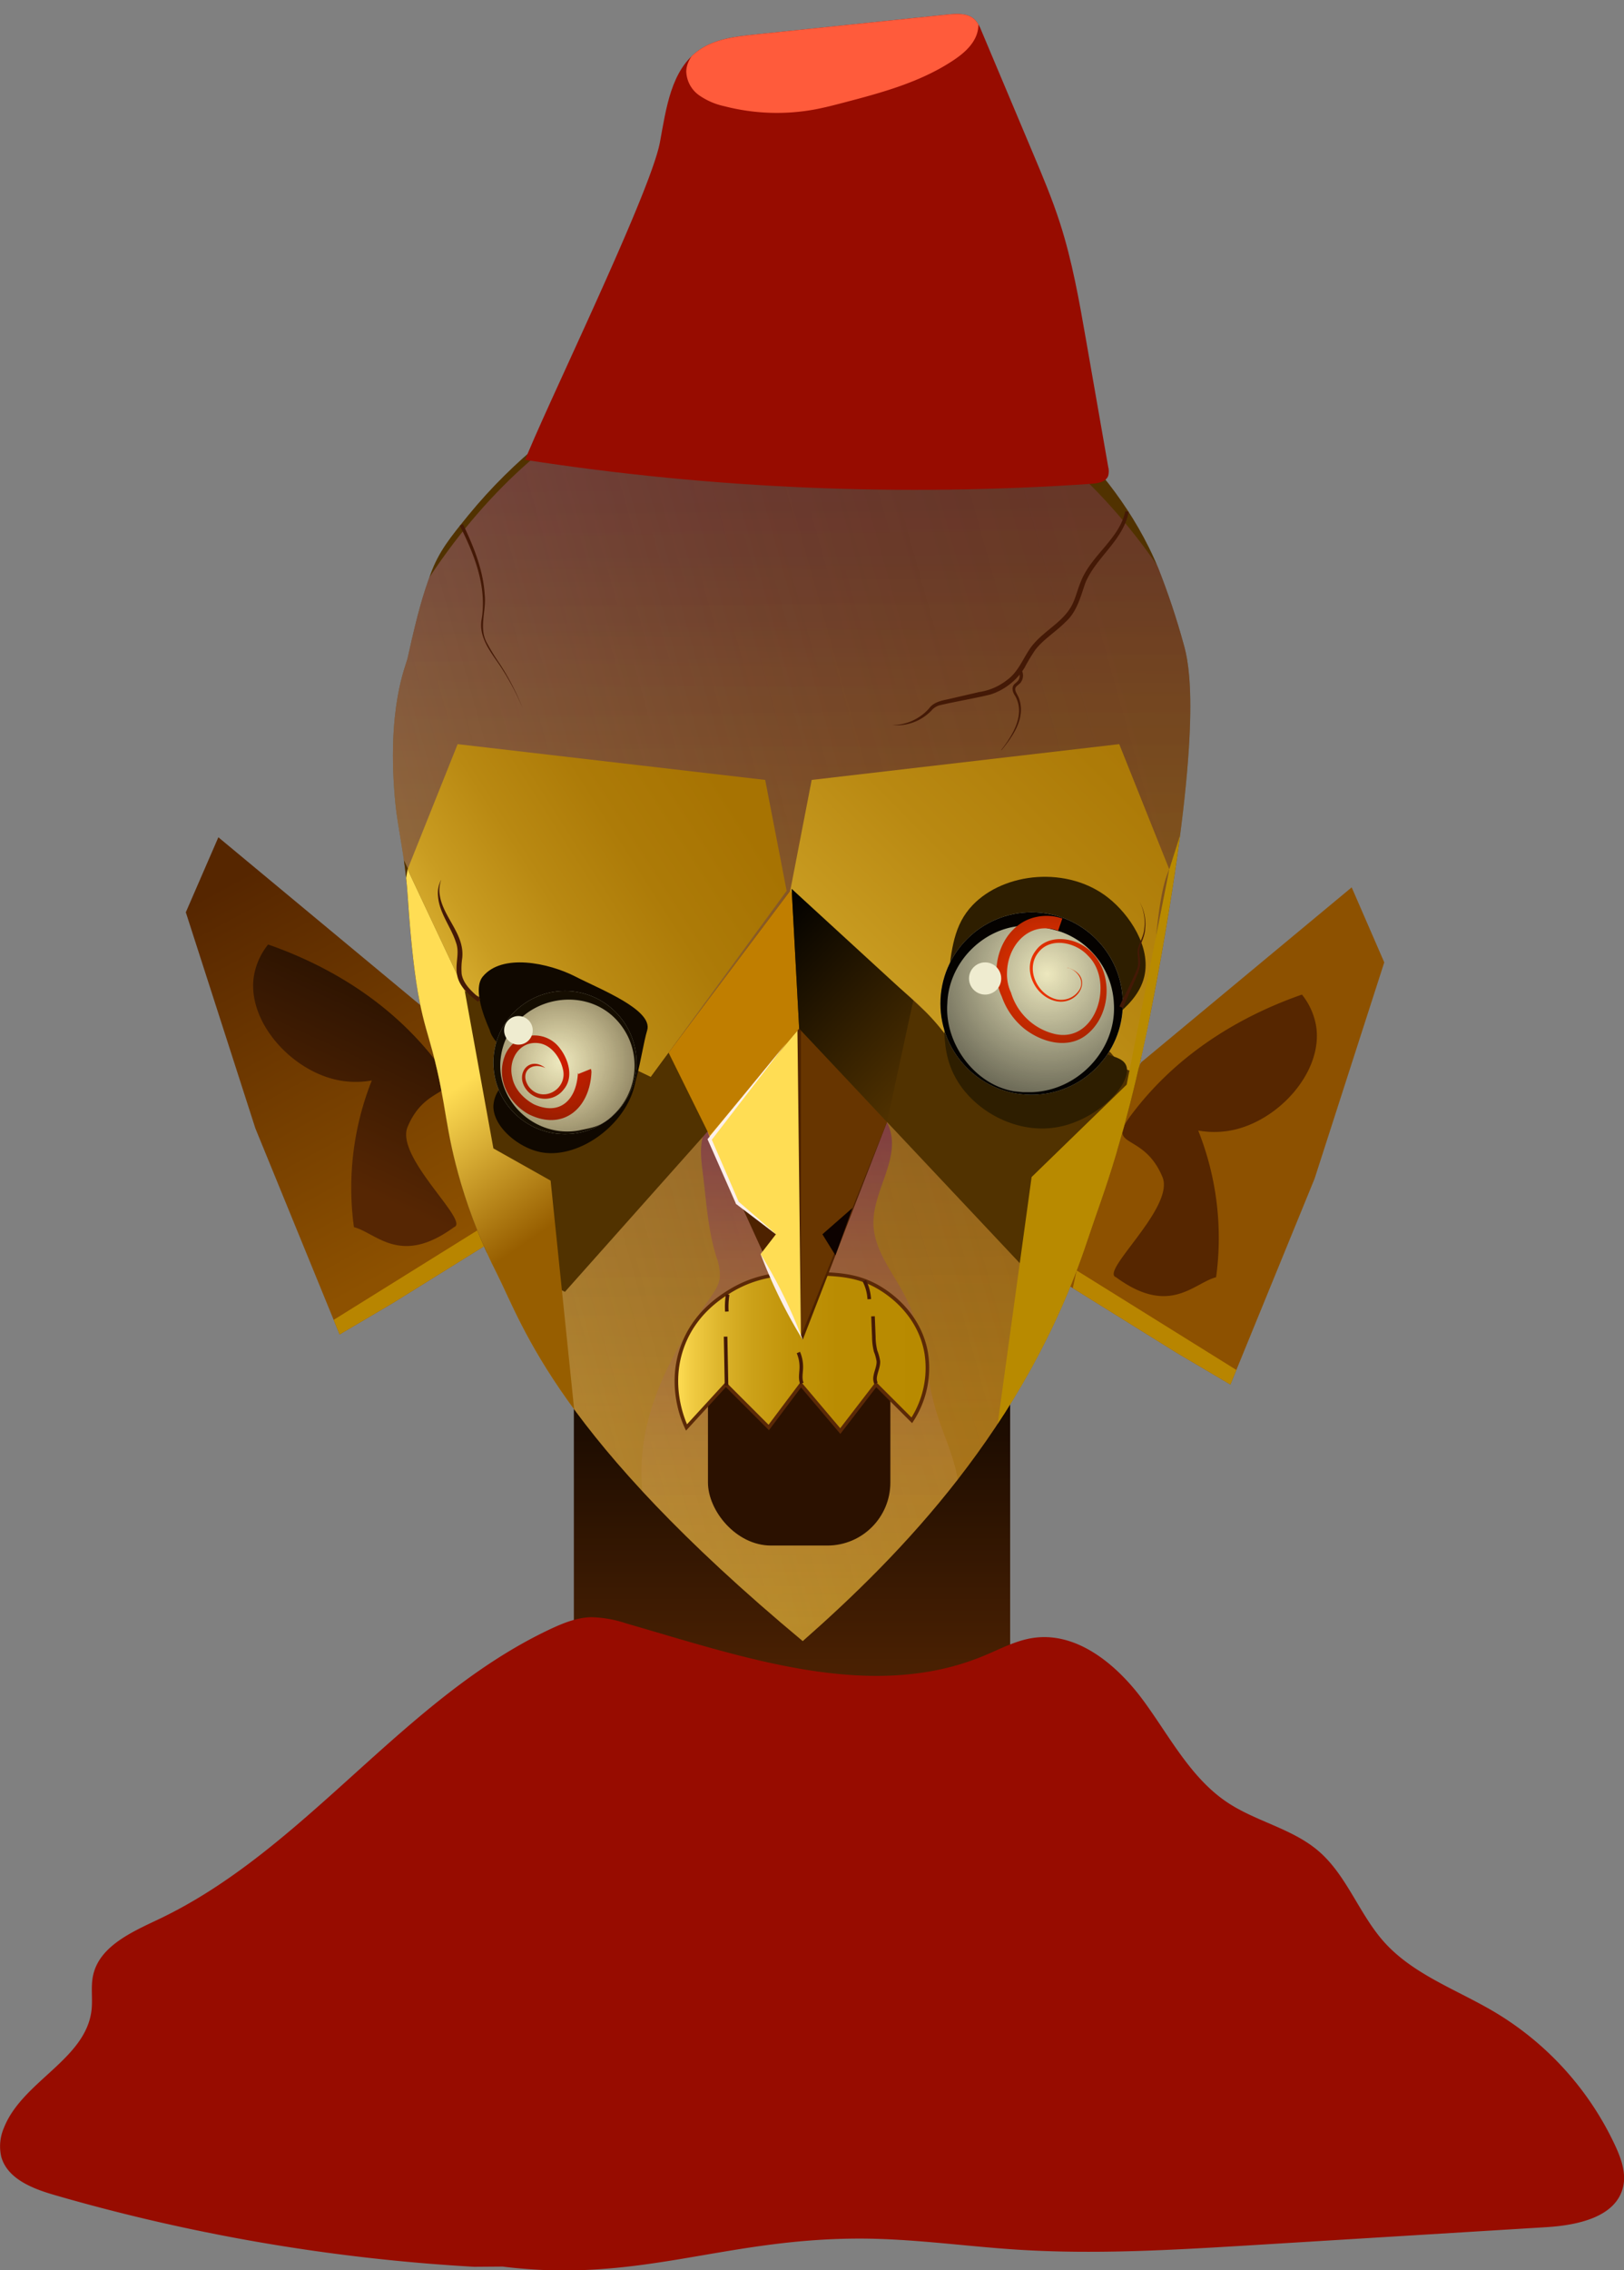 <svg xmlns="http://www.w3.org/2000/svg" xmlns:xlink="http://www.w3.org/1999/xlink" viewBox="0 0 454.12 634.58"><rect x="0" y="0" width="454.12" height="634.58" fill="#808080" stroke="none"/><defs><clipPath id="clip-path" transform="translate(-404.03 -216)"><rect x="564.5" y="593.5" width="122" height="135" style="fill:none"/></clipPath><linearGradient id="linear-gradient" x1="221.47" y1="485.75" x2="221.47" y2="333.53" gradientUnits="userSpaceOnUse"><stop offset="0" stop-color="#562603"/><stop offset="0.71" stop-color="#0f0600"/></linearGradient><clipPath id="clip-path-2" transform="translate(-404.03 -216)"><polygon points="524 498.97 465.09 450.03 455.99 471 475.45 531.42 499 589 514 580.15 552.73 556.04 524 498.97" style="fill:none"/></clipPath><linearGradient id="linear-gradient-2" x1="534.27" y1="560.53" x2="478.14" y2="456.99" gradientUnits="userSpaceOnUse"><stop offset="0" stop-color="#8d5100"/><stop offset="1" stop-color="#562600"/></linearGradient><linearGradient id="linear-gradient-3" x1="493.89" y1="543.43" x2="548.12" y2="425.09" xlink:href="#linear-gradient"/><clipPath id="clip-path-3" transform="translate(-404.03 -216)"><polygon points="723.09 512.97 782 464.03 791.11 485 771.64 545.42 748.09 603 733.09 594.15 694.36 570.04 723.09 512.97" style="fill:none"/></clipPath><clipPath id="clip-path-4" transform="translate(-404.03 -216)"><path d="M535,360c-5,6.16-8.31,10.15-10.64,16.64C522.44,382,521,386.38,518,400c-.43,2-6,14-3.4,40.69.64,6.59,2.7,14.85,3.4,25.31,2,30,4.56,34.83,7,44,4,15,3.28,21,8,37a148.52,148.52,0,0,0,10,25c7.55,15.1,17.11,45.74,85.5,102.7C655.93,650.55,690.66,615,708,563c3-9,5-14,8-24,2.56-8.48,8-27.32,14-63,10.11-59.63,6.52-74.67,5-80a207.89,207.89,0,0,0-7-21c-13.23-32.2-42-50-42-50-38.45-23.78-81-11.62-92-8C594,317,561.43,327.73,535,360Z" style="fill:none"/></clipPath><linearGradient id="linear-gradient-4" x1="626.23" y1="372.24" x2="622.05" y2="614.98" gradientUnits="userSpaceOnUse"><stop offset="0" stop-color="#513200"/><stop offset="1" stop-color="#975e00"/></linearGradient><linearGradient id="linear-gradient-5" x1="224.15" y1="420.3" x2="220.73" y2="31.53" gradientUnits="userSpaceOnUse"><stop offset="0" stop-color="#eace3f" stop-opacity="0.2"/><stop offset="1" stop-color="#610768" stop-opacity="0.5"/></linearGradient><linearGradient id="linear-gradient-6" x1="95.32" y1="321.78" x2="337.05" y2="254.02" gradientUnits="userSpaceOnUse"><stop offset="0" stop-color="#fffbe9" stop-opacity="0.2"/><stop offset="1" stop-color="#610768" stop-opacity="0"/></linearGradient><linearGradient id="linear-gradient-7" x1="627.8" y1="681.78" x2="627.8" y2="518.92" xlink:href="#linear-gradient-5"/><linearGradient id="linear-gradient-8" x1="593.18" y1="593.96" x2="663.4" y2="593.96" gradientUnits="userSpaceOnUse"><stop offset="0" stop-color="#ffdd54"/><stop offset="0.06" stop-color="#f1cc43"/><stop offset="0.18" stop-color="#dcb42b"/><stop offset="0.3" stop-color="#cca118"/><stop offset="0.45" stop-color="#c1940a"/><stop offset="0.64" stop-color="#ba8c02"/><stop offset="1" stop-color="#b88a00"/></linearGradient><linearGradient id="linear-gradient-9" x1="505.1" y1="505.04" x2="661.36" y2="404.91" gradientUnits="userSpaceOnUse"><stop offset="0" stop-color="#ffdd54"/><stop offset="0.03" stop-color="#f6d24c"/><stop offset="0.13" stop-color="#ddb434"/><stop offset="0.23" stop-color="#c99c21"/><stop offset="0.35" stop-color="#b98912"/><stop offset="0.49" stop-color="#ad7b08"/><stop offset="0.66" stop-color="#a77302"/><stop offset="1" stop-color="#a57100"/></linearGradient><linearGradient id="linear-gradient-10" x1="599.09" y1="551.2" x2="838.04" y2="314.15" xlink:href="#linear-gradient-9"/><linearGradient id="linear-gradient-11" x1="121.86" y1="308.05" x2="156.94" y2="358.54" gradientUnits="userSpaceOnUse"><stop offset="0" stop-color="#ffdd54"/><stop offset="0.76" stop-color="#975e00"/></linearGradient><linearGradient id="linear-gradient-12" x1="259.22" y1="303.89" x2="201.19" y2="247.76" gradientUnits="userSpaceOnUse"><stop offset="0" stop-color="#513200"/><stop offset="0.82"/></linearGradient><clipPath id="clip-path-6" transform="translate(-404.03 -216)"><path d="M550.91,344.54a713.74,713.74,0,0,0,158.37,6.68c1.81-.12,4-.51,4.63-2.2a4.83,4.83,0,0,0,0-2.56l-6.16-35.25c-1.94-11.12-3.89-22.28-7.36-33-2.13-6.59-4.82-13-7.51-19.37l-14.42-34.25a9.05,9.05,0,0,0-1.76-3c-1.92-2-5.05-1.8-7.78-1.52l-53.84,5.58c-5.42.56-11.11,1.22-15.58,4.35-7.85,5.5-9.18,16.32-10.93,25.74-2.66,14.38-32.92,76.12-38.08,89.8" style="fill:none"/></clipPath><clipPath id="clip-path-7" transform="translate(-404.03 -216)"><circle cx="562" cy="513" r="20" style="fill:none"/></clipPath><radialGradient id="radial-gradient" cx="156.47" cy="297" r="46.85" gradientUnits="userSpaceOnUse"><stop offset="0" stop-color="#513200" stop-opacity="0"/><stop offset="1"/></radialGradient><clipPath id="clip-path-8" transform="translate(-404.03 -216)"><circle cx="692.5" cy="496.5" r="25.5" style="fill:none"/></clipPath><radialGradient id="radial-gradient-2" cx="292.78" cy="272.27" r="62.7" gradientUnits="userSpaceOnUse"><stop offset="0" stop-opacity="0"/><stop offset="1"/></radialGradient></defs><g id="Layer_34" data-name="Layer 34"><g style="clip-path:url(#clip-path)"><rect x="160.47" y="377.5" width="122" height="135" style="fill:url(#linear-gradient)"/></g></g><g id="Layer_35" data-name="Layer 35"><path d="M536.62,849.6a529.29,529.29,0,0,1-117.51-20.11c-6.08-1.77-13-4.51-14.72-10.61a13,13,0,0,1,.75-8.15c5.13-13,22.92-19.07,24.49-32.91.35-3.18-.25-6.44.41-9.57,1.7-8.18,10.7-12.16,18.25-15.74,41.24-19.54,68.32-61.73,109.62-81.15,3.58-1.68,7.34-3.2,11.3-3.33a32.36,32.36,0,0,1,9.9,1.73c32.85,9.44,68.41,22.17,100,9.07,4.53-1.87,8.93-4.28,13.77-5,12.3-1.85,23.47,7.46,30.84,17.47s13.24,21.69,23.6,28.56c8,5.3,18,7.24,25.32,13.46,8,6.82,11.4,17.64,18.41,25.48,8.18,9.14,20.37,13.33,30.91,19.59a85.43,85.43,0,0,1,33.69,37.26c1.7,3.65,3.16,7.72,2.24,11.64-2,8.48-12.81,10.71-21.51,11.24l-81.72,5c-22,1.34-44,2.68-66,1.29-14.68-.93-29.31-3.08-44-3.1-38.62-.06-61.79,12.6-100.11,7.82Z" transform="translate(-404.03 -216)" style="fill:#970c00"/></g><g id="Layer_24" data-name="Layer 24"><g style="clip-path:url(#clip-path-2)"><g id="Layer_25" data-name="Layer 25"><path d="M520,598l51.26-47L560,487l-86-56-52.17,39.45S489.2,598.92,490.1,600,520,598,520,598Z" transform="translate(-404.03 -216)" style="fill:url(#linear-gradient-2)"/></g><g id="Layer_26" data-name="Layer 26"><path d="M532,628" transform="translate(-404.03 -216)" style="fill:#f4c100"/><polygon points="89.97 371 137.97 341.11 141.7 358.41 127.61 371 92.51 380.05 89.97 371" style="fill:#b88500"/><path d="M515,514" transform="translate(-404.03 -216)" style="fill:#0d0300"/><path d="M527,505" transform="translate(-404.03 -216)" style="fill:#0d0300"/></g><g id="Layer_27" data-name="Layer 27"><path d="M527,514c-14.58-19.67-34.43-29.26-48-34a19.19,19.19,0,0,0-4,9c-1.86,12.67,10.67,26.56,24,29a25.4,25.4,0,0,0,9,0,81.15,81.15,0,0,0-5,41c6.33,1.67,13,11,28,0,4.54-1.59-16.52-19.51-13-28C523.27,518.3,533.78,523.15,527,514Z" transform="translate(-404.03 -216)" style="fill:url(#linear-gradient-3)"/><path d="M556,607" transform="translate(-404.03 -216)" style="fill:#562600"/></g></g></g><g id="Layer_24_copy" data-name="Layer 24 copy"><g style="clip-path:url(#clip-path-3)"><g id="Layer_25_copy" data-name="Layer 25 copy"><path d="M727.09,612l-51.26-47,11.26-64,86-56,52.17,39.45S757.9,612.92,757,614,727.09,612,727.09,612Z" transform="translate(-404.03 -216)" style="fill:#8d5100"/></g><g id="Layer_26_copy" data-name="Layer 26 copy"><path d="M715.09,642" transform="translate(-404.03 -216)" style="fill:#f4c100"/><polygon points="349.06 385 301.06 355.11 297.32 372.41 311.42 385 346.51 394.05 349.06 385" style="fill:#b88500"/><path d="M732.09,528" transform="translate(-404.03 -216)" style="fill:#0d0300"/><path d="M720.09,519" transform="translate(-404.03 -216)" style="fill:#0d0300"/></g><g id="Layer_27_copy" data-name="Layer 27 copy"><path d="M720.09,528c14.58-19.67,34.43-29.26,48-34a19.08,19.08,0,0,1,4,9c1.86,12.67-10.67,26.56-24,29a25.4,25.4,0,0,1-9,0,81.15,81.15,0,0,1,5,41c-6.33,1.67-13,11-28,0-4.54-1.59,16.52-19.51,13-28C723.82,532.3,713.31,537.15,720.09,528Z" transform="translate(-404.03 -216)" style="fill:#562600"/><path d="M556,607" transform="translate(-404.03 -216)" style="fill:#562600"/></g></g></g><g id="Layer_1" data-name="Layer 1"><g id="Layer_37" data-name="Layer 37"><g style="clip-path:url(#clip-path-4)"><path d="M535,360c-5,6.16-8.31,10.15-10.64,16.64C522.44,382,521,386.38,518,400c-.43,2-6,14-3.4,40.69.64,6.59,2.7,14.85,3.4,25.31,2,30,4.56,34.83,7,44,4,15,3.28,21,8,37a148.52,148.52,0,0,0,10,25c7.55,15.1,17.11,45.74,85.5,102.7C655.93,650.55,690.66,615,708,563c3-9,5-14,8-24,2.56-8.48,8-27.32,14-63,10.11-59.63,6.52-74.67,5-80a207.89,207.89,0,0,0-7-21c-13.23-32.2-42-50-42-50-38.45-23.78-81-11.62-92-8C594,317,561.43,327.73,535,360Z" transform="translate(-404.03 -216)" style="fill:url(#linear-gradient-4)"/><g id="Layer_38" data-name="Layer 38"><ellipse cx="222.97" cy="286" rx="138" ry="187" style="fill:url(#linear-gradient-5)"/></g><g id="Layer_38_copy" data-name="Layer 38 copy"><ellipse cx="222.97" cy="286" rx="138" ry="187" style="fill:url(#linear-gradient-6)"/></g><g id="Layer_39" data-name="Layer 39"><path d="M604.33,567.3a14.47,14.47,0,0,1,1,5.71c-.26,2.3-1.67,4.28-3,6.17-9.71,13.66-18.16,29.09-18.88,45.83-.42,9.84,1.86,19.57,4.12,29.15.56,2.4,1.18,4.9,2.79,6.75,1.31,1.5,7.85,16.24,9.65,17.09,18.44,8.7,34-.41,54.44-.12,1.54,0,3.21,0,4.43-1a7.1,7.1,0,0,0,2-3.3l5.27-14.1c3.58-9.57,7.22-19.67,5.72-29.78-1-6.4-3.9-12.31-5.83-18.48-3.31-10.61-3.63-22.16-8.53-32.13-3.41-7-9.06-13.3-9.24-21-.2-9.18,7.5-18.06,4.48-26.73-1.92-5.5-7.61-8.73-13.17-10.47-11.62-3.65-25.42-2.45-34.44,5.74-5.53,5-5.54,10-4.66,16.69C601.53,551.48,601.89,559.33,604.33,567.3Z" transform="translate(-404.03 -216)" style="fill:url(#linear-gradient-7)"/></g></g></g><rect x="197.97" y="361" width="51" height="71" rx="17.61" style="fill:#2b1100"/><g id="Layer_18" data-name="Layer 18"><path d="M596,615c-1-2.11-5.19-12-1-23,3.37-8.88,10.2-13.26,13-15,8.81-5.48,17.59-5.2,24-5s12,.38,18,4c1.66,1,10.93,6.55,13,18a26.78,26.78,0,0,1-4,19h0l-10-10-10,13-11-13-9,12-12-12Z" transform="translate(-404.03 -216)" style="stroke:#5b2907;stroke-miterlimit:10;fill:url(#linear-gradient-8)"/><path d="M664,614" transform="translate(-404.03 -216)" style="fill:#2b1100"/></g><path d="M625.4,484.17,602.5,533.5l5.09,11.16,8.49,18.6L628.5,590.5l24-62c-2.1-11.72-6.39-18.73-10-23-2-2.33-4.12-4.3-8-9A138.56,138.56,0,0,1,625.4,484.17Z" transform="translate(-404.03 -216)" style="fill:#4e2200"/><g id="Layer_15" data-name="Layer 15"><polygon points="223.97 373.5 222.97 286.5 197.97 316.5 206.14 336.18 216.97 345 212.68 350.54 223.97 373.5" style="fill:#ffdd54"/><polygon points="223.97 373.5 248.26 313.03 223.97 288.03 223.97 373.5" style="fill:#673500"/></g><path d="M641.5,503.5" transform="translate(-404.03 -216)" style="fill:none;stroke:#000;stroke-miterlimit:10"/><path d="M613.5,543.5" transform="translate(-404.03 -216)" style="fill:none;stroke:#000;stroke-miterlimit:10"/></g><g id="Layer_21" data-name="Layer 21"><path d="M628.5,674.7" transform="translate(-404.03 -216)" style="fill:#ffb17f"/></g><g id="Layer_9" data-name="Layer 9"><g style="clip-path:url(#clip-path-4)"><g id="Layer_10" data-name="Layer 10"><polygon points="127.97 346 157.97 361.09 223.47 287.5 286.97 355 330.98 297 263.95 287.5 221.37 248.44 181.92 300.92 130.34 277 109.89 234.03 127.97 346" style="fill:#513200"/></g><g id="Layer_13" data-name="Layer 13"><polyline points="223.47 287.5 221.37 248.44 186.95 294.22 197.86 316.27 198.47 317.5" style="fill:#c07e00"/></g><g id="Layer_19" data-name="Layer 19"><path d="M547,498l-13-5-16-34,14-35,86,10,6,31-38,52Z" transform="translate(-404.03 -216)" style="fill:url(#linear-gradient-9)"/></g><g id="Layer_19_copy" data-name="Layer 19 copy"><path d="M702,498c3.48-1.34,11.47,12.15,16.73,16.66a2.68,2.68,0,0,0,4.27-1.29c4.14-13.28,3-43.81,8-54.37l-14-35-86,10-6,31c12.67,17.33,31.33,23.67,44,41C682,499.67,689,504.33,702,498Z" transform="translate(-404.03 -216)" style="fill:url(#linear-gradient-10)"/></g><g id="Layer_20" data-name="Layer 20"><polygon points="160.97 398 153.97 330 137.97 321 129.97 277 113.97 243 99.49 329.58 160.97 398" style="fill:url(#linear-gradient-11)"/></g><g id="Layer_23" data-name="Layer 23"><polygon points="278.98 398 288.47 329 315.05 303.17 326.97 243 332.97 224 320.97 385 278.98 398" style="fill:#b88a00"/></g><g id="Layer_14" data-name="Layer 14"><polygon points="248.04 313.61 255.38 279.64 221.37 248.44 223.47 287.5 248.04 313.61" style="fill:url(#linear-gradient-12)"/></g><g id="Layer_12" data-name="Layer 12"><path d="M585,504c1.73-5.74-13.31-11.55-20-15-7.56-3.89-20.62-6.6-26,0-3.3,4.06,1.92,14.64,2,15,1.89,8.08,31.85,24,35,23C582,525,583.07,510.4,585,504Z" transform="translate(-404.03 -216)" style="fill:#100800"/><path d="M544,520a8.89,8.89,0,0,0-2,5c-.19,5.81,6.8,11.67,13,13,11.64,2.49,27.1-9.61,27-23,0-4.65-2-11.45-7-14C563.91,495.39,547.5,515.26,544,520Z" transform="translate(-404.03 -216)" style="fill:#100800"/></g><g id="Layer_16" data-name="Layer 16"><path d="M669,491c1.06-9.86,1.78-16.53,7-22,8.85-9.27,26.7-11,38-2,5.79,4.59,12,13.67,10,22-2.39,10.05-15.46,14-14,19,1,3.51,7.8,2.44,9,6,1.62,4.78-7.82,14.89-19,17-10.36,2-21.18-3.15-27-11C666.78,511.62,667.79,502.18,669,491Z" transform="translate(-404.03 -216)" style="fill:#2e1e00"/></g></g></g><g id="Layer_6_copy" data-name="Layer 6 copy"><g style="clip-path:url(#clip-path-6)"><g id="Layer_6" data-name="Layer 6"><path d="M550.91,344.54a713.74,713.74,0,0,0,158.37,6.68c1.81-.12,4-.51,4.63-2.2a4.83,4.83,0,0,0,0-2.56l-6.16-35.25c-1.94-11.12-3.89-22.28-7.36-33-2.13-6.59-4.82-13-7.51-19.37l-14.42-34.25a9.05,9.05,0,0,0-1.76-3c-1.92-2-5.05-1.8-7.78-1.52l-53.84,5.58c-5.42.56-11.11,1.22-15.58,4.35-7.85,5.5-9.18,16.32-10.93,25.74-2.66,14.38-32.92,76.12-38.08,89.8" transform="translate(-404.03 -216)" style="fill:#970c00"/></g><g id="Layer_8" data-name="Layer 8"><path d="M601.93,227.15c-2.82,2.33-5.88,5.12-6,8.78a8.48,8.48,0,0,0,3.53,6.66,19.47,19.47,0,0,0,7.13,3.1,58.61,58.61,0,0,0,25.45.87c2.63-.5,5.22-1.17,7.81-1.85,10.58-2.76,21.34-5.67,30.48-11.66,2.61-1.71,5.15-3.76,6.48-6.58s1.11-6.57-1.23-8.63c-2.08-1.83-5.13-1.89-7.9-1.82q-17.13.39-34.21,1.92a129.81,129.81,0,0,0-22,3.43,34.61,34.61,0,0,0-10.73,4.57" transform="translate(-404.03 -216)" style="fill:#ff5b3b"/></g></g></g><g id="Layer_3" data-name="Layer 3"><path d="M609.5,547.5" transform="translate(-404.03 -216)" style="fill:none;stroke:#000;stroke-miterlimit:10"/><path d="M619,545" transform="translate(-404.03 -216)" style="fill:#331400"/><path d="M613.93,558.55" transform="translate(-404.03 -216)" style="fill:#331400"/></g><g id="Layer_4" data-name="Layer 4"><g style="clip-path:url(#clip-path-7)"><circle cx="157.97" cy="297" r="20" style="fill:#ede8be"/><path d="M543.93,513c-.54,11.63,10.32,21,21.86,19,2.5-.55,5.18-.87,7.32-2.42a18.89,18.89,0,0,0,6.49-23.91c-8.54-17.11-34.53-11.55-35.67,7.29Zm-3.86,0a22.16,22.16,0,0,1,13.22-21,21.76,21.76,0,0,1,23.88,5.84c7.54,8.27,7,21.79-1,29.33a37.44,37.44,0,0,1-6.4,4.57c-13.47,6.69-29.33-3.8-29.69-18.73Z" transform="translate(-404.03 -216)" style="fill:#020202"/><path d="M556.5,514.5c-4.11-1.84-7.22,1.35-4.64,5.18,3.65,4.92,11,.89,9.58-4.82-.73-3.17-3.11-6.59-6.43-7.22-5.57-1-9,4.47-7.73,9.52.61,3.29,3.24,6,6.07,7.52,7.4,3.31,11.84-1.39,12.27-8.57,0-.06,0-.3,0-.36s0-.06,0,0a1.16,1.16,0,0,0,.12.45l3.52-1.42a2.6,2.6,0,0,1,.15,1.07c-.51,10-7.94,16.38-17.54,11.6-5.62-3.08-9.06-9.85-6.77-16.06a8.85,8.85,0,0,1,15.51-2.35c2.42,3.14,3.89,8.1,1.07,11.45a6.57,6.57,0,0,1-10.67-.21c-2.93-4.25,1-9.22,5.49-5.79Z" transform="translate(-404.03 -216)" style="fill:#d01c00"/><g id="Layer_40" data-name="Layer 40"><ellipse cx="156.47" cy="297" rx="26.5" ry="23" style="fill:url(#radial-gradient)"/></g><circle cx="144.97" cy="288" r="4" style="fill:#efecd0"/></g></g><g id="Layer_5" data-name="Layer 5"><g style="clip-path:url(#clip-path-8)"><circle cx="288.47" cy="280.5" r="25.5" style="fill:#ede8be"/><path d="M668.93,496.5c-.81,11,7.5,22.66,18.69,24.54l2.44.24h2.44c13-.35,23.85-12,23-24.79a22.36,22.36,0,0,0-14.71-20,39.76,39.76,0,0,0-8.29-1.7c-12.09-.86-23.18,9.41-23.57,21.71Zm-3.86,0c-.91-15.17,12-28.95,27.43-29.29a23.69,23.69,0,0,1,11.23,2.18c27.4,13,19.38,53.61-11.23,53.32-14.75-1-26.58-10.94-27.43-26.21Z" transform="translate(-404.03 -216)" style="fill:#070300"/><path d="M702.51,486.46c8.07,2.34,2.9,11.27-3.79,9.23-5.67-1.71-8.89-9.13-5.05-14,2.71-3.82,8.19-3.86,12.08-2,9.85,4.7,10.19,19.91,1.5,26-5.22,3.56-12.21,1.46-16.8-2.16a20.07,20.07,0,0,1-6.3-9c-3.6-7.57-.53-18.32,7.57-21.6a13.72,13.72,0,0,1,9.37-.2l-1.18,3.42c-8-2.89-14.21,4.06-14.29,11.8a11.92,11.92,0,0,0,1.12,5.51A16.85,16.85,0,0,0,698.91,505c11.66,2.73,16.83-14.59,9.38-21.84-3.35-3.75-10.4-5.36-13.85-1-3.63,4.4-.7,11.28,4.44,13a6,6,0,0,0,7-2.54c1.56-2.56-.75-5.59-3.4-6.12l0-.08Z" transform="translate(-404.03 -216)" style="fill:#ff3600"/><ellipse cx="287.97" cy="282.5" rx="31" ry="30.5" style="fill:url(#radial-gradient-2)"/><circle cx="275.47" cy="273.5" r="4.5" style="fill:#efecd0"/></g></g><g id="Layer_17" data-name="Layer 17"><path d="M602.06,533.78" transform="translate(-404.03 -216)" style="fill:none;stroke:#0d0200;stroke-miterlimit:10"/><path d="M628.06,590.78" transform="translate(-404.03 -216)" style="fill:none;stroke:#0d0200;stroke-miterlimit:10"/><polygon points="233.61 350.89 229.97 345 238.37 337.64 233.61 350.89" style="fill:#0d0200"/></g><g id="Layer_42" data-name="Layer 42"><path d="M719.62,359.12c-1.5,8-9.32,12.8-12.16,20-1.25,3.65-2.34,7.92-5.38,10.64-2.84,2.88-6.28,4.92-8.58,7.92a54.38,54.38,0,0,0-3,5,17.56,17.56,0,0,1-9.46,7.43c-4.41,1.1-10,2-14.4,3.06a4.76,4.76,0,0,0-2.22,1.51,13.44,13.44,0,0,1-10.86,4,13.87,13.87,0,0,0,10.25-4.64c1.25-1.75,3.45-2.22,5.41-2.61l8.63-2a16.4,16.4,0,0,0,7.74-3.33c3.29-2.35,4.46-6.09,6.81-9.3,3.68-4.82,9.54-7.06,11.85-12.66.74-1.74,1.21-3.65,2-5.54,2.91-7.45,10.73-11.86,12.46-19.7l1,.19Z" transform="translate(-404.03 -216)" style="fill:#441906"/><path d="M684,425.65c3.25-4.19,6.93-10.1,3.79-15.31-.66-.95-1-2.4.05-3.26a5,5,0,0,0,1-1,2.35,2.35,0,0,0-.07-2.44l.83-.55a3.25,3.25,0,0,1,0,3.45c-.5.91-1.74,1.15-1.68,2.2.09.83.86,1.73,1.16,2.77,1.7,5.32-1.83,10.3-5,14.18Z" transform="translate(-404.03 -216)" style="fill:#441906"/><path d="M533.47,362.49c3,6.22,5.7,12.85,6.11,19.84.47,4.56-1.77,9.28.69,13.53a61.65,61.65,0,0,0,3.62,5.86A72.11,72.11,0,0,1,550.22,414a73.3,73.3,0,0,0-6.53-12.16c-2.55-3.72-5.84-7.81-5-12.64,1.56-9.22-2-18.19-6.09-26.28l.9-.44Z" transform="translate(-404.03 -216)" style="fill:#441906"/><path d="M607.19,603.26l-.26-13.65" transform="translate(-404.03 -216)" style="fill:none;stroke:#441906;stroke-miterlimit:10"/><path d="M628.27,602.68c-.56-1.29-.23-2.76-.18-4.16a10.21,10.21,0,0,0-.81-4.47" transform="translate(-404.03 -216)" style="fill:none;stroke:#441906;stroke-miterlimit:10"/><path d="M649,602.67c-.94-1.89.75-4.06.65-6.16a12.65,12.65,0,0,0-.78-2.86,17.4,17.4,0,0,1-.49-4l-.23-5.72" transform="translate(-404.03 -216)" style="fill:none;stroke:#441906;stroke-miterlimit:10"/><path d="M607.51,577.84a21.66,21.66,0,0,0-.23,4.76" transform="translate(-404.03 -216)" style="fill:none;stroke:#441906;stroke-miterlimit:10"/><path d="M645.72,574a12.82,12.82,0,0,1,1.38,5.14" transform="translate(-404.03 -216)" style="fill:none;stroke:#441906;stroke-miterlimit:10"/><path d="M537.68,496c-2.5-1.92-5.21-4.16-5.83-7.49s.82-6.09-.34-9.14c-1.36-4.26-4.7-8.23-5-12.94a7.9,7.9,0,0,1,.92-4.57,8.35,8.35,0,0,0-.4,4.5c1,6.13,7,10.83,6.25,17.46a19.39,19.39,0,0,0-.15,4.46c.53,2.94,3,5,5.22,6.94l-.63.78Z" transform="translate(-404.03 -216)" style="fill:#441906"/><path d="M717.05,497.34c1.11-2.47,4.05-8.06,4.93-10.52.73-1.87-.1-3.8.24-5.73.57-1.89,1.64-3.52,1.79-5.53a12.79,12.79,0,0,0-1.31-7.51,12.88,12.88,0,0,1,1.55,7.54c-.07,2-1.09,3.75-1.6,5.58-.21,1.27.21,2.53.22,3.83,0,2-1,3.88-1.77,5.65L718,497.76l-.9-.42Z" transform="translate(-404.03 -216)" style="fill:#441906"/><path d="M628.5,590.5a141.67,141.67,0,0,1-11.79-24,141.3,141.3,0,0,1,11.79,24Z" transform="translate(-404.03 -216)" style="fill:#fcf0eb"/><path d="M621,561l-11.12-8.45-.1-.07,0-.12L602,534.7l-.12-.28.19-.23L624,507.43l-21.11,27.38.07-.51L610.63,552l-.14-.19S621.16,561,621,561Z" transform="translate(-404.03 -216)" style="fill:#fcf0eb"/></g></svg>